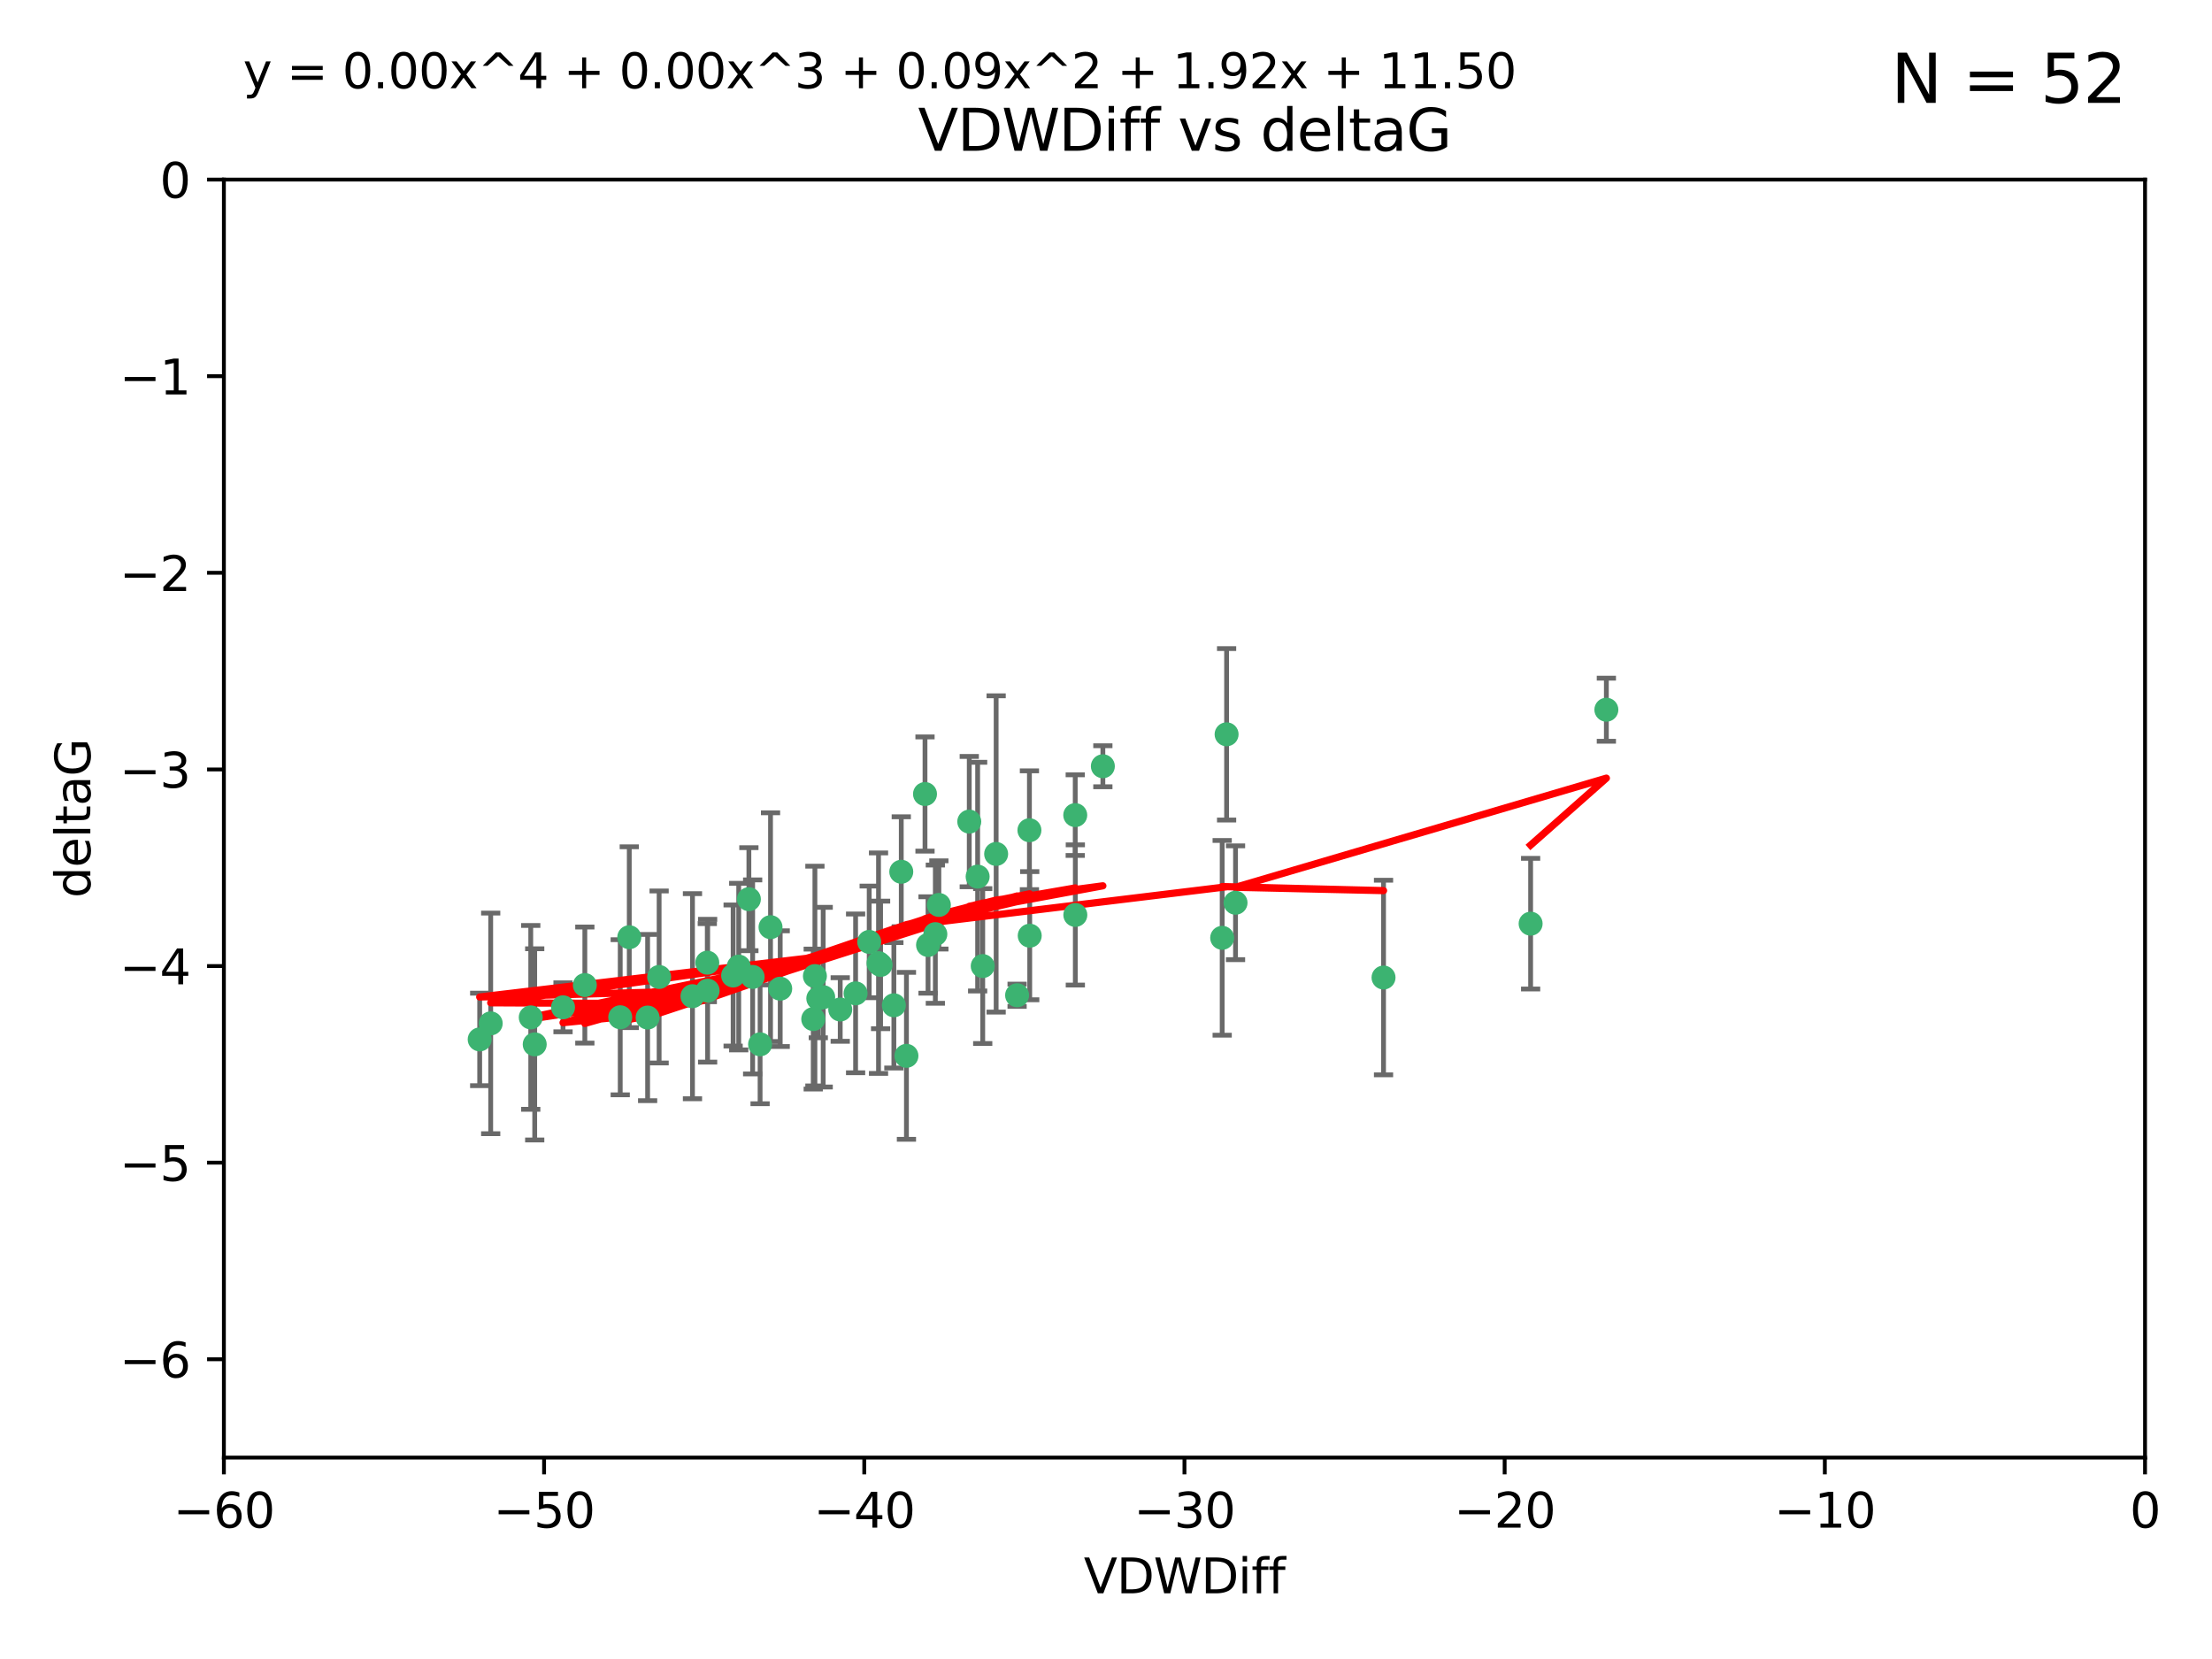 <?xml version="1.0" encoding="utf-8" standalone="no"?>
<!DOCTYPE svg PUBLIC "-//W3C//DTD SVG 1.1//EN"
  "http://www.w3.org/Graphics/SVG/1.1/DTD/svg11.dtd">
<svg xmlns:xlink="http://www.w3.org/1999/xlink" width="460.8pt" height="345.6pt" viewBox="0 0 460.8 345.6" xmlns="http://www.w3.org/2000/svg" version="1.1">
 <defs>
  <style type="text/css">*{stroke-linejoin: round; stroke-linecap: butt}</style>
 </defs>
 <g id="figure_1">
  <g id="patch_1">
   <path d="M 0 345.6 
L 460.8 345.6 
L 460.8 0 
L 0 0 
z
" style="fill: #ffffff"/>
  </g>
  <g id="axes_1">
   <g id="patch_2">
    <path d="M 46.64 303.64 
L 446.85 303.64 
L 446.85 37.411 
L 46.64 37.411 
z
" style="fill: #ffffff"/>
   </g>
   <g id="PathCollection_1">
    <defs>
     <path id="m21c77c09af" d="M 0 1.118 
C 0.297 1.118 0.581 1 0.791 0.791 
C 1 0.581 1.118 0.297 1.118 0 
C 1.118 -0.297 1 -0.581 0.791 -0.791 
C 0.581 -1 0.297 -1.118 0 -1.118 
C -0.297 -1.118 -0.581 -1 -0.791 -0.791 
C -1 -0.581 -1.118 -0.297 -1.118 0 
C -1.118 0.297 -1 0.581 -0.791 0.791 
C -0.581 1 -0.297 1.118 0 1.118 
z
" style="stroke: #3cb371"/>
    </defs>
    <g clip-path="url(#p79df9a20db)">
     <use xlink:href="#m21c77c09af" x="111.391" y="217.561" style="fill: #3cb371; stroke: #3cb371"/>
     <use xlink:href="#m21c77c09af" x="153.89" y="201.359" style="fill: #3cb371; stroke: #3cb371"/>
     <use xlink:href="#m21c77c09af" x="147.41" y="206.379" style="fill: #3cb371; stroke: #3cb371"/>
     <use xlink:href="#m21c77c09af" x="144.255" y="207.525" style="fill: #3cb371; stroke: #3cb371"/>
     <use xlink:href="#m21c77c09af" x="102.222" y="213.191" style="fill: #3cb371; stroke: #3cb371"/>
     <use xlink:href="#m21c77c09af" x="170.466" y="207.996" style="fill: #3cb371; stroke: #3cb371"/>
     <use xlink:href="#m21c77c09af" x="99.927" y="216.529" style="fill: #3cb371; stroke: #3cb371"/>
     <use xlink:href="#m21c77c09af" x="152.724" y="203.217" style="fill: #3cb371; stroke: #3cb371"/>
     <use xlink:href="#m21c77c09af" x="129.205" y="211.913" style="fill: #3cb371; stroke: #3cb371"/>
     <use xlink:href="#m21c77c09af" x="160.515" y="193.146" style="fill: #3cb371; stroke: #3cb371"/>
     <use xlink:href="#m21c77c09af" x="181.071" y="196.215" style="fill: #3cb371; stroke: #3cb371"/>
     <use xlink:href="#m21c77c09af" x="169.761" y="203.334" style="fill: #3cb371; stroke: #3cb371"/>
     <use xlink:href="#m21c77c09af" x="110.566" y="211.942" style="fill: #3cb371; stroke: #3cb371"/>
     <use xlink:href="#m21c77c09af" x="162.533" y="205.958" style="fill: #3cb371; stroke: #3cb371"/>
     <use xlink:href="#m21c77c09af" x="171.486" y="207.728" style="fill: #3cb371; stroke: #3cb371"/>
     <use xlink:href="#m21c77c09af" x="186.209" y="209.42" style="fill: #3cb371; stroke: #3cb371"/>
     <use xlink:href="#m21c77c09af" x="131.089" y="195.241" style="fill: #3cb371; stroke: #3cb371"/>
     <use xlink:href="#m21c77c09af" x="134.911" y="211.974" style="fill: #3cb371; stroke: #3cb371"/>
     <use xlink:href="#m21c77c09af" x="156.79" y="203.512" style="fill: #3cb371; stroke: #3cb371"/>
     <use xlink:href="#m21c77c09af" x="156.007" y="187.315" style="fill: #3cb371; stroke: #3cb371"/>
     <use xlink:href="#m21c77c09af" x="175.035" y="210.297" style="fill: #3cb371; stroke: #3cb371"/>
     <use xlink:href="#m21c77c09af" x="121.832" y="205.206" style="fill: #3cb371; stroke: #3cb371"/>
     <use xlink:href="#m21c77c09af" x="169.413" y="212.292" style="fill: #3cb371; stroke: #3cb371"/>
     <use xlink:href="#m21c77c09af" x="117.288" y="209.842" style="fill: #3cb371; stroke: #3cb371"/>
     <use xlink:href="#m21c77c09af" x="137.308" y="203.521" style="fill: #3cb371; stroke: #3cb371"/>
     <use xlink:href="#m21c77c09af" x="158.341" y="217.55" style="fill: #3cb371; stroke: #3cb371"/>
     <use xlink:href="#m21c77c09af" x="214.511" y="194.921" style="fill: #3cb371; stroke: #3cb371"/>
     <use xlink:href="#m21c77c09af" x="201.915" y="171.156" style="fill: #3cb371; stroke: #3cb371"/>
     <use xlink:href="#m21c77c09af" x="223.993" y="169.802" style="fill: #3cb371; stroke: #3cb371"/>
     <use xlink:href="#m21c77c09af" x="183.012" y="200.645" style="fill: #3cb371; stroke: #3cb371"/>
     <use xlink:href="#m21c77c09af" x="211.88" y="207.328" style="fill: #3cb371; stroke: #3cb371"/>
     <use xlink:href="#m21c77c09af" x="178.237" y="206.937" style="fill: #3cb371; stroke: #3cb371"/>
     <use xlink:href="#m21c77c09af" x="188.828" y="219.949" style="fill: #3cb371; stroke: #3cb371"/>
     <use xlink:href="#m21c77c09af" x="224.011" y="190.598" style="fill: #3cb371; stroke: #3cb371"/>
     <use xlink:href="#m21c77c09af" x="193.329" y="196.859" style="fill: #3cb371; stroke: #3cb371"/>
     <use xlink:href="#m21c77c09af" x="147.343" y="200.542" style="fill: #3cb371; stroke: #3cb371"/>
     <use xlink:href="#m21c77c09af" x="204.72" y="201.251" style="fill: #3cb371; stroke: #3cb371"/>
     <use xlink:href="#m21c77c09af" x="183.443" y="201.011" style="fill: #3cb371; stroke: #3cb371"/>
     <use xlink:href="#m21c77c09af" x="195.583" y="188.515" style="fill: #3cb371; stroke: #3cb371"/>
     <use xlink:href="#m21c77c09af" x="207.515" y="177.893" style="fill: #3cb371; stroke: #3cb371"/>
     <use xlink:href="#m21c77c09af" x="229.746" y="159.625" style="fill: #3cb371; stroke: #3cb371"/>
     <use xlink:href="#m21c77c09af" x="192.695" y="165.409" style="fill: #3cb371; stroke: #3cb371"/>
     <use xlink:href="#m21c77c09af" x="194.849" y="194.602" style="fill: #3cb371; stroke: #3cb371"/>
     <use xlink:href="#m21c77c09af" x="214.448" y="172.953" style="fill: #3cb371; stroke: #3cb371"/>
     <use xlink:href="#m21c77c09af" x="203.66" y="182.617" style="fill: #3cb371; stroke: #3cb371"/>
     <use xlink:href="#m21c77c09af" x="187.751" y="181.604" style="fill: #3cb371; stroke: #3cb371"/>
     <use xlink:href="#m21c77c09af" x="255.522" y="152.969" style="fill: #3cb371; stroke: #3cb371"/>
     <use xlink:href="#m21c77c09af" x="254.602" y="195.366" style="fill: #3cb371; stroke: #3cb371"/>
     <use xlink:href="#m21c77c09af" x="288.215" y="203.638" style="fill: #3cb371; stroke: #3cb371"/>
     <use xlink:href="#m21c77c09af" x="257.384" y="188.06" style="fill: #3cb371; stroke: #3cb371"/>
     <use xlink:href="#m21c77c09af" x="334.635" y="147.846" style="fill: #3cb371; stroke: #3cb371"/>
     <use xlink:href="#m21c77c09af" x="318.857" y="192.417" style="fill: #3cb371; stroke: #3cb371"/>
    </g>
   </g>
   <g id="matplotlib.axis_1">
    <g id="xtick_1">
     <g id="line2d_1">
      <defs>
       <path id="ma7991ddc35" d="M 0 0 
L 0 3.5 
" style="stroke: #000000; stroke-width: 0.8"/>
      </defs>
      <g>
       <use xlink:href="#ma7991ddc35" x="46.64" y="303.64" style="stroke: #000000; stroke-width: 0.8"/>
      </g>
     </g>
     <g id="text_1">
      <!-- −60 -->
      <g transform="translate(36.088 318.238)scale(0.1 -0.1)">
       <defs>
        <path id="DejaVuSans-2212" d="M 678 2272 
L 4684 2272 
L 4684 1741 
L 678 1741 
L 678 2272 
z
" transform="scale(0.016)"/>
        <path id="DejaVuSans-36" d="M 2113 2584 
Q 1688 2584 1439 2293 
Q 1191 2003 1191 1497 
Q 1191 994 1439 701 
Q 1688 409 2113 409 
Q 2538 409 2786 701 
Q 3034 994 3034 1497 
Q 3034 2003 2786 2293 
Q 2538 2584 2113 2584 
z
M 3366 4563 
L 3366 3988 
Q 3128 4100 2886 4159 
Q 2644 4219 2406 4219 
Q 1781 4219 1451 3797 
Q 1122 3375 1075 2522 
Q 1259 2794 1537 2939 
Q 1816 3084 2150 3084 
Q 2853 3084 3261 2657 
Q 3669 2231 3669 1497 
Q 3669 778 3244 343 
Q 2819 -91 2113 -91 
Q 1303 -91 875 529 
Q 447 1150 447 2328 
Q 447 3434 972 4092 
Q 1497 4750 2381 4750 
Q 2619 4750 2861 4703 
Q 3103 4656 3366 4563 
z
" transform="scale(0.016)"/>
        <path id="DejaVuSans-30" d="M 2034 4250 
Q 1547 4250 1301 3770 
Q 1056 3291 1056 2328 
Q 1056 1369 1301 889 
Q 1547 409 2034 409 
Q 2525 409 2770 889 
Q 3016 1369 3016 2328 
Q 3016 3291 2770 3770 
Q 2525 4250 2034 4250 
z
M 2034 4750 
Q 2819 4750 3233 4129 
Q 3647 3509 3647 2328 
Q 3647 1150 3233 529 
Q 2819 -91 2034 -91 
Q 1250 -91 836 529 
Q 422 1150 422 2328 
Q 422 3509 836 4129 
Q 1250 4750 2034 4750 
z
" transform="scale(0.016)"/>
       </defs>
       <use xlink:href="#DejaVuSans-2212"/>
       <use xlink:href="#DejaVuSans-36" x="83.789"/>
       <use xlink:href="#DejaVuSans-30" x="147.412"/>
      </g>
     </g>
    </g>
    <g id="xtick_2">
     <g id="line2d_2">
      <g>
       <use xlink:href="#ma7991ddc35" x="113.342" y="303.64" style="stroke: #000000; stroke-width: 0.8"/>
      </g>
     </g>
     <g id="text_2">
      <!-- −50 -->
      <g transform="translate(102.789 318.238)scale(0.1 -0.1)">
       <defs>
        <path id="DejaVuSans-35" d="M 691 4666 
L 3169 4666 
L 3169 4134 
L 1269 4134 
L 1269 2991 
Q 1406 3038 1543 3061 
Q 1681 3084 1819 3084 
Q 2600 3084 3056 2656 
Q 3513 2228 3513 1497 
Q 3513 744 3044 326 
Q 2575 -91 1722 -91 
Q 1428 -91 1123 -41 
Q 819 9 494 109 
L 494 744 
Q 775 591 1075 516 
Q 1375 441 1709 441 
Q 2250 441 2565 725 
Q 2881 1009 2881 1497 
Q 2881 1984 2565 2268 
Q 2250 2553 1709 2553 
Q 1456 2553 1204 2497 
Q 953 2441 691 2322 
L 691 4666 
z
" transform="scale(0.016)"/>
       </defs>
       <use xlink:href="#DejaVuSans-2212"/>
       <use xlink:href="#DejaVuSans-35" x="83.789"/>
       <use xlink:href="#DejaVuSans-30" x="147.412"/>
      </g>
     </g>
    </g>
    <g id="xtick_3">
     <g id="line2d_3">
      <g>
       <use xlink:href="#ma7991ddc35" x="180.043" y="303.64" style="stroke: #000000; stroke-width: 0.8"/>
      </g>
     </g>
     <g id="text_3">
      <!-- −40 -->
      <g transform="translate(169.491 318.238)scale(0.1 -0.1)">
       <defs>
        <path id="DejaVuSans-34" d="M 2419 4116 
L 825 1625 
L 2419 1625 
L 2419 4116 
z
M 2253 4666 
L 3047 4666 
L 3047 1625 
L 3713 1625 
L 3713 1100 
L 3047 1100 
L 3047 0 
L 2419 0 
L 2419 1100 
L 313 1100 
L 313 1709 
L 2253 4666 
z
" transform="scale(0.016)"/>
       </defs>
       <use xlink:href="#DejaVuSans-2212"/>
       <use xlink:href="#DejaVuSans-34" x="83.789"/>
       <use xlink:href="#DejaVuSans-30" x="147.412"/>
      </g>
     </g>
    </g>
    <g id="xtick_4">
     <g id="line2d_4">
      <g>
       <use xlink:href="#ma7991ddc35" x="246.745" y="303.64" style="stroke: #000000; stroke-width: 0.8"/>
      </g>
     </g>
     <g id="text_4">
      <!-- −30 -->
      <g transform="translate(236.193 318.238)scale(0.1 -0.1)">
       <defs>
        <path id="DejaVuSans-33" d="M 2597 2516 
Q 3050 2419 3304 2112 
Q 3559 1806 3559 1356 
Q 3559 666 3084 287 
Q 2609 -91 1734 -91 
Q 1441 -91 1130 -33 
Q 819 25 488 141 
L 488 750 
Q 750 597 1062 519 
Q 1375 441 1716 441 
Q 2309 441 2620 675 
Q 2931 909 2931 1356 
Q 2931 1769 2642 2001 
Q 2353 2234 1838 2234 
L 1294 2234 
L 1294 2753 
L 1863 2753 
Q 2328 2753 2575 2939 
Q 2822 3125 2822 3475 
Q 2822 3834 2567 4026 
Q 2313 4219 1838 4219 
Q 1578 4219 1281 4162 
Q 984 4106 628 3988 
L 628 4550 
Q 988 4650 1302 4700 
Q 1616 4750 1894 4750 
Q 2613 4750 3031 4423 
Q 3450 4097 3450 3541 
Q 3450 3153 3228 2886 
Q 3006 2619 2597 2516 
z
" transform="scale(0.016)"/>
       </defs>
       <use xlink:href="#DejaVuSans-2212"/>
       <use xlink:href="#DejaVuSans-33" x="83.789"/>
       <use xlink:href="#DejaVuSans-30" x="147.412"/>
      </g>
     </g>
    </g>
    <g id="xtick_5">
     <g id="line2d_5">
      <g>
       <use xlink:href="#ma7991ddc35" x="313.447" y="303.64" style="stroke: #000000; stroke-width: 0.8"/>
      </g>
     </g>
     <g id="text_5">
      <!-- −20 -->
      <g transform="translate(302.894 318.238)scale(0.1 -0.1)">
       <defs>
        <path id="DejaVuSans-32" d="M 1228 531 
L 3431 531 
L 3431 0 
L 469 0 
L 469 531 
Q 828 903 1448 1529 
Q 2069 2156 2228 2338 
Q 2531 2678 2651 2914 
Q 2772 3150 2772 3378 
Q 2772 3750 2511 3984 
Q 2250 4219 1831 4219 
Q 1534 4219 1204 4116 
Q 875 4013 500 3803 
L 500 4441 
Q 881 4594 1212 4672 
Q 1544 4750 1819 4750 
Q 2544 4750 2975 4387 
Q 3406 4025 3406 3419 
Q 3406 3131 3298 2873 
Q 3191 2616 2906 2266 
Q 2828 2175 2409 1742 
Q 1991 1309 1228 531 
z
" transform="scale(0.016)"/>
       </defs>
       <use xlink:href="#DejaVuSans-2212"/>
       <use xlink:href="#DejaVuSans-32" x="83.789"/>
       <use xlink:href="#DejaVuSans-30" x="147.412"/>
      </g>
     </g>
    </g>
    <g id="xtick_6">
     <g id="line2d_6">
      <g>
       <use xlink:href="#ma7991ddc35" x="380.148" y="303.64" style="stroke: #000000; stroke-width: 0.8"/>
      </g>
     </g>
     <g id="text_6">
      <!-- −10 -->
      <g transform="translate(369.596 318.238)scale(0.1 -0.1)">
       <defs>
        <path id="DejaVuSans-31" d="M 794 531 
L 1825 531 
L 1825 4091 
L 703 3866 
L 703 4441 
L 1819 4666 
L 2450 4666 
L 2450 531 
L 3481 531 
L 3481 0 
L 794 0 
L 794 531 
z
" transform="scale(0.016)"/>
       </defs>
       <use xlink:href="#DejaVuSans-2212"/>
       <use xlink:href="#DejaVuSans-31" x="83.789"/>
       <use xlink:href="#DejaVuSans-30" x="147.412"/>
      </g>
     </g>
    </g>
    <g id="xtick_7">
     <g id="line2d_7">
      <g>
       <use xlink:href="#ma7991ddc35" x="446.85" y="303.64" style="stroke: #000000; stroke-width: 0.8"/>
      </g>
     </g>
     <g id="text_7">
      <!-- 0 -->
      <g transform="translate(443.669 318.238)scale(0.1 -0.1)">
       <use xlink:href="#DejaVuSans-30"/>
      </g>
     </g>
    </g>
    <g id="text_8">
     <!-- VDWDiff -->
     <g transform="translate(225.772 331.917)scale(0.1 -0.1)">
      <defs>
       <path id="DejaVuSans-56" d="M 1831 0 
L 50 4666 
L 709 4666 
L 2188 738 
L 3669 4666 
L 4325 4666 
L 2547 0 
L 1831 0 
z
" transform="scale(0.016)"/>
       <path id="DejaVuSans-44" d="M 1259 4147 
L 1259 519 
L 2022 519 
Q 2988 519 3436 956 
Q 3884 1394 3884 2338 
Q 3884 3275 3436 3711 
Q 2988 4147 2022 4147 
L 1259 4147 
z
M 628 4666 
L 1925 4666 
Q 3281 4666 3915 4102 
Q 4550 3538 4550 2338 
Q 4550 1131 3912 565 
Q 3275 0 1925 0 
L 628 0 
L 628 4666 
z
" transform="scale(0.016)"/>
       <path id="DejaVuSans-57" d="M 213 4666 
L 850 4666 
L 1831 722 
L 2809 4666 
L 3519 4666 
L 4500 722 
L 5478 4666 
L 6119 4666 
L 4947 0 
L 4153 0 
L 3169 4050 
L 2175 0 
L 1381 0 
L 213 4666 
z
" transform="scale(0.016)"/>
       <path id="DejaVuSans-69" d="M 603 3500 
L 1178 3500 
L 1178 0 
L 603 0 
L 603 3500 
z
M 603 4863 
L 1178 4863 
L 1178 4134 
L 603 4134 
L 603 4863 
z
" transform="scale(0.016)"/>
       <path id="DejaVuSans-66" d="M 2375 4863 
L 2375 4384 
L 1825 4384 
Q 1516 4384 1395 4259 
Q 1275 4134 1275 3809 
L 1275 3500 
L 2222 3500 
L 2222 3053 
L 1275 3053 
L 1275 0 
L 697 0 
L 697 3053 
L 147 3053 
L 147 3500 
L 697 3500 
L 697 3744 
Q 697 4328 969 4595 
Q 1241 4863 1831 4863 
L 2375 4863 
z
" transform="scale(0.016)"/>
      </defs>
      <use xlink:href="#DejaVuSans-56"/>
      <use xlink:href="#DejaVuSans-44" x="68.408"/>
      <use xlink:href="#DejaVuSans-57" x="145.41"/>
      <use xlink:href="#DejaVuSans-44" x="244.287"/>
      <use xlink:href="#DejaVuSans-69" x="321.289"/>
      <use xlink:href="#DejaVuSans-66" x="349.072"/>
      <use xlink:href="#DejaVuSans-66" x="384.277"/>
     </g>
    </g>
   </g>
   <g id="matplotlib.axis_2">
    <g id="ytick_1">
     <g id="line2d_8">
      <defs>
       <path id="m25c8e03216" d="M 0 0 
L -3.5 0 
" style="stroke: #000000; stroke-width: 0.8"/>
      </defs>
      <g>
       <use xlink:href="#m25c8e03216" x="46.64" y="283.161" style="stroke: #000000; stroke-width: 0.8"/>
      </g>
     </g>
     <g id="text_9">
      <!-- −6 -->
      <g transform="translate(24.898 286.96)scale(0.1 -0.1)">
       <use xlink:href="#DejaVuSans-2212"/>
       <use xlink:href="#DejaVuSans-36" x="83.789"/>
      </g>
     </g>
    </g>
    <g id="ytick_2">
     <g id="line2d_9">
      <g>
       <use xlink:href="#m25c8e03216" x="46.64" y="242.203" style="stroke: #000000; stroke-width: 0.8"/>
      </g>
     </g>
     <g id="text_10">
      <!-- −5 -->
      <g transform="translate(24.898 246.002)scale(0.1 -0.1)">
       <use xlink:href="#DejaVuSans-2212"/>
       <use xlink:href="#DejaVuSans-35" x="83.789"/>
      </g>
     </g>
    </g>
    <g id="ytick_3">
     <g id="line2d_10">
      <g>
       <use xlink:href="#m25c8e03216" x="46.64" y="201.244" style="stroke: #000000; stroke-width: 0.8"/>
      </g>
     </g>
     <g id="text_11">
      <!-- −4 -->
      <g transform="translate(24.898 205.044)scale(0.1 -0.1)">
       <use xlink:href="#DejaVuSans-2212"/>
       <use xlink:href="#DejaVuSans-34" x="83.789"/>
      </g>
     </g>
    </g>
    <g id="ytick_4">
     <g id="line2d_11">
      <g>
       <use xlink:href="#m25c8e03216" x="46.64" y="160.286" style="stroke: #000000; stroke-width: 0.8"/>
      </g>
     </g>
     <g id="text_12">
      <!-- −3 -->
      <g transform="translate(24.898 164.085)scale(0.1 -0.1)">
       <use xlink:href="#DejaVuSans-2212"/>
       <use xlink:href="#DejaVuSans-33" x="83.789"/>
      </g>
     </g>
    </g>
    <g id="ytick_5">
     <g id="line2d_12">
      <g>
       <use xlink:href="#m25c8e03216" x="46.64" y="119.328" style="stroke: #000000; stroke-width: 0.8"/>
      </g>
     </g>
     <g id="text_13">
      <!-- −2 -->
      <g transform="translate(24.898 123.127)scale(0.1 -0.1)">
       <use xlink:href="#DejaVuSans-2212"/>
       <use xlink:href="#DejaVuSans-32" x="83.789"/>
      </g>
     </g>
    </g>
    <g id="ytick_6">
     <g id="line2d_13">
      <g>
       <use xlink:href="#m25c8e03216" x="46.64" y="78.369" style="stroke: #000000; stroke-width: 0.8"/>
      </g>
     </g>
     <g id="text_14">
      <!-- −1 -->
      <g transform="translate(24.898 82.169)scale(0.1 -0.1)">
       <use xlink:href="#DejaVuSans-2212"/>
       <use xlink:href="#DejaVuSans-31" x="83.789"/>
      </g>
     </g>
    </g>
    <g id="ytick_7">
     <g id="line2d_14">
      <g>
       <use xlink:href="#m25c8e03216" x="46.64" y="37.411" style="stroke: #000000; stroke-width: 0.8"/>
      </g>
     </g>
     <g id="text_15">
      <!-- 0 -->
      <g transform="translate(33.278 41.21)scale(0.1 -0.1)">
       <use xlink:href="#DejaVuSans-30"/>
      </g>
     </g>
    </g>
    <g id="text_16">
     <!-- deltaG -->
     <g transform="translate(18.818 187.064)rotate(-90)scale(0.1 -0.1)">
      <defs>
       <path id="DejaVuSans-64" d="M 2906 2969 
L 2906 4863 
L 3481 4863 
L 3481 0 
L 2906 0 
L 2906 525 
Q 2725 213 2448 61 
Q 2172 -91 1784 -91 
Q 1150 -91 751 415 
Q 353 922 353 1747 
Q 353 2572 751 3078 
Q 1150 3584 1784 3584 
Q 2172 3584 2448 3432 
Q 2725 3281 2906 2969 
z
M 947 1747 
Q 947 1113 1208 752 
Q 1469 391 1925 391 
Q 2381 391 2643 752 
Q 2906 1113 2906 1747 
Q 2906 2381 2643 2742 
Q 2381 3103 1925 3103 
Q 1469 3103 1208 2742 
Q 947 2381 947 1747 
z
" transform="scale(0.016)"/>
       <path id="DejaVuSans-65" d="M 3597 1894 
L 3597 1613 
L 953 1613 
Q 991 1019 1311 708 
Q 1631 397 2203 397 
Q 2534 397 2845 478 
Q 3156 559 3463 722 
L 3463 178 
Q 3153 47 2828 -22 
Q 2503 -91 2169 -91 
Q 1331 -91 842 396 
Q 353 884 353 1716 
Q 353 2575 817 3079 
Q 1281 3584 2069 3584 
Q 2775 3584 3186 3129 
Q 3597 2675 3597 1894 
z
M 3022 2063 
Q 3016 2534 2758 2815 
Q 2500 3097 2075 3097 
Q 1594 3097 1305 2825 
Q 1016 2553 972 2059 
L 3022 2063 
z
" transform="scale(0.016)"/>
       <path id="DejaVuSans-6c" d="M 603 4863 
L 1178 4863 
L 1178 0 
L 603 0 
L 603 4863 
z
" transform="scale(0.016)"/>
       <path id="DejaVuSans-74" d="M 1172 4494 
L 1172 3500 
L 2356 3500 
L 2356 3053 
L 1172 3053 
L 1172 1153 
Q 1172 725 1289 603 
Q 1406 481 1766 481 
L 2356 481 
L 2356 0 
L 1766 0 
Q 1100 0 847 248 
Q 594 497 594 1153 
L 594 3053 
L 172 3053 
L 172 3500 
L 594 3500 
L 594 4494 
L 1172 4494 
z
" transform="scale(0.016)"/>
       <path id="DejaVuSans-61" d="M 2194 1759 
Q 1497 1759 1228 1600 
Q 959 1441 959 1056 
Q 959 750 1161 570 
Q 1363 391 1709 391 
Q 2188 391 2477 730 
Q 2766 1069 2766 1631 
L 2766 1759 
L 2194 1759 
z
M 3341 1997 
L 3341 0 
L 2766 0 
L 2766 531 
Q 2569 213 2275 61 
Q 1981 -91 1556 -91 
Q 1019 -91 701 211 
Q 384 513 384 1019 
Q 384 1609 779 1909 
Q 1175 2209 1959 2209 
L 2766 2209 
L 2766 2266 
Q 2766 2663 2505 2880 
Q 2244 3097 1772 3097 
Q 1472 3097 1187 3025 
Q 903 2953 641 2809 
L 641 3341 
Q 956 3463 1253 3523 
Q 1550 3584 1831 3584 
Q 2591 3584 2966 3190 
Q 3341 2797 3341 1997 
z
" transform="scale(0.016)"/>
       <path id="DejaVuSans-47" d="M 3809 666 
L 3809 1919 
L 2778 1919 
L 2778 2438 
L 4434 2438 
L 4434 434 
Q 4069 175 3628 42 
Q 3188 -91 2688 -91 
Q 1594 -91 976 548 
Q 359 1188 359 2328 
Q 359 3472 976 4111 
Q 1594 4750 2688 4750 
Q 3144 4750 3555 4637 
Q 3966 4525 4313 4306 
L 4313 3634 
Q 3963 3931 3569 4081 
Q 3175 4231 2741 4231 
Q 1884 4231 1454 3753 
Q 1025 3275 1025 2328 
Q 1025 1384 1454 906 
Q 1884 428 2741 428 
Q 3075 428 3337 486 
Q 3600 544 3809 666 
z
" transform="scale(0.016)"/>
      </defs>
      <use xlink:href="#DejaVuSans-64"/>
      <use xlink:href="#DejaVuSans-65" x="63.477"/>
      <use xlink:href="#DejaVuSans-6c" x="125"/>
      <use xlink:href="#DejaVuSans-74" x="152.783"/>
      <use xlink:href="#DejaVuSans-61" x="191.992"/>
      <use xlink:href="#DejaVuSans-47" x="253.271"/>
     </g>
    </g>
   </g>
   <g id="LineCollection_1">
    <path d="M 111.391 237.476 
L 111.391 197.647 
" clip-path="url(#p79df9a20db)" style="fill: none; stroke: #696969"/>
    <path d="M 153.89 218.714 
L 153.89 184.003 
" clip-path="url(#p79df9a20db)" style="fill: none; stroke: #696969"/>
    <path d="M 147.41 221.256 
L 147.41 191.503 
" clip-path="url(#p79df9a20db)" style="fill: none; stroke: #696969"/>
    <path d="M 144.255 228.888 
L 144.255 186.162 
" clip-path="url(#p79df9a20db)" style="fill: none; stroke: #696969"/>
    <path d="M 102.222 236.173 
L 102.222 190.209 
" clip-path="url(#p79df9a20db)" style="fill: none; stroke: #696969"/>
    <path d="M 170.466 216.191 
L 170.466 199.802 
" clip-path="url(#p79df9a20db)" style="fill: none; stroke: #696969"/>
    <path d="M 99.927 226.163 
L 99.927 206.895 
" clip-path="url(#p79df9a20db)" style="fill: none; stroke: #696969"/>
    <path d="M 152.724 217.913 
L 152.724 188.522 
" clip-path="url(#p79df9a20db)" style="fill: none; stroke: #696969"/>
    <path d="M 129.205 228.072 
L 129.205 195.754 
" clip-path="url(#p79df9a20db)" style="fill: none; stroke: #696969"/>
    <path d="M 160.515 216.97 
L 160.515 169.323 
" clip-path="url(#p79df9a20db)" style="fill: none; stroke: #696969"/>
    <path d="M 181.071 207.848 
L 181.071 184.582 
" clip-path="url(#p79df9a20db)" style="fill: none; stroke: #696969"/>
    <path d="M 169.761 226.224 
L 169.761 180.444 
" clip-path="url(#p79df9a20db)" style="fill: none; stroke: #696969"/>
    <path d="M 110.566 231.089 
L 110.566 192.796 
" clip-path="url(#p79df9a20db)" style="fill: none; stroke: #696969"/>
    <path d="M 162.533 218.01 
L 162.533 193.905 
" clip-path="url(#p79df9a20db)" style="fill: none; stroke: #696969"/>
    <path d="M 171.486 226.443 
L 171.486 189.014 
" clip-path="url(#p79df9a20db)" style="fill: none; stroke: #696969"/>
    <path d="M 186.209 222.488 
L 186.209 196.353 
" clip-path="url(#p79df9a20db)" style="fill: none; stroke: #696969"/>
    <path d="M 131.089 214.079 
L 131.089 176.403 
" clip-path="url(#p79df9a20db)" style="fill: none; stroke: #696969"/>
    <path d="M 134.911 229.291 
L 134.911 194.658 
" clip-path="url(#p79df9a20db)" style="fill: none; stroke: #696969"/>
    <path d="M 156.79 223.723 
L 156.79 183.3 
" clip-path="url(#p79df9a20db)" style="fill: none; stroke: #696969"/>
    <path d="M 156.007 198.045 
L 156.007 176.585 
" clip-path="url(#p79df9a20db)" style="fill: none; stroke: #696969"/>
    <path d="M 175.035 216.92 
L 175.035 203.674 
" clip-path="url(#p79df9a20db)" style="fill: none; stroke: #696969"/>
    <path d="M 121.832 217.294 
L 121.832 193.117 
" clip-path="url(#p79df9a20db)" style="fill: none; stroke: #696969"/>
    <path d="M 169.413 226.871 
L 169.413 197.713 
" clip-path="url(#p79df9a20db)" style="fill: none; stroke: #696969"/>
    <path d="M 117.288 214.942 
L 117.288 204.742 
" clip-path="url(#p79df9a20db)" style="fill: none; stroke: #696969"/>
    <path d="M 137.308 221.437 
L 137.308 185.605 
" clip-path="url(#p79df9a20db)" style="fill: none; stroke: #696969"/>
    <path d="M 158.341 229.923 
L 158.341 205.176 
" clip-path="url(#p79df9a20db)" style="fill: none; stroke: #696969"/>
    <path d="M 214.511 208.271 
L 214.511 181.571 
" clip-path="url(#p79df9a20db)" style="fill: none; stroke: #696969"/>
    <path d="M 201.915 184.732 
L 201.915 157.58 
" clip-path="url(#p79df9a20db)" style="fill: none; stroke: #696969"/>
    <path d="M 223.993 178.203 
L 223.993 161.401 
" clip-path="url(#p79df9a20db)" style="fill: none; stroke: #696969"/>
    <path d="M 183.012 223.615 
L 183.012 177.675 
" clip-path="url(#p79df9a20db)" style="fill: none; stroke: #696969"/>
    <path d="M 211.88 209.648 
L 211.88 205.009 
" clip-path="url(#p79df9a20db)" style="fill: none; stroke: #696969"/>
    <path d="M 178.237 223.472 
L 178.237 190.402 
" clip-path="url(#p79df9a20db)" style="fill: none; stroke: #696969"/>
    <path d="M 188.828 237.34 
L 188.828 202.559 
" clip-path="url(#p79df9a20db)" style="fill: none; stroke: #696969"/>
    <path d="M 224.011 205.205 
L 224.011 175.991 
" clip-path="url(#p79df9a20db)" style="fill: none; stroke: #696969"/>
    <path d="M 193.329 206.903 
L 193.329 186.814 
" clip-path="url(#p79df9a20db)" style="fill: none; stroke: #696969"/>
    <path d="M 147.343 208.678 
L 147.343 192.406 
" clip-path="url(#p79df9a20db)" style="fill: none; stroke: #696969"/>
    <path d="M 204.72 217.382 
L 204.72 185.119 
" clip-path="url(#p79df9a20db)" style="fill: none; stroke: #696969"/>
    <path d="M 183.443 214.297 
L 183.443 187.724 
" clip-path="url(#p79df9a20db)" style="fill: none; stroke: #696969"/>
    <path d="M 195.583 197.701 
L 195.583 179.329 
" clip-path="url(#p79df9a20db)" style="fill: none; stroke: #696969"/>
    <path d="M 207.515 210.837 
L 207.515 144.95 
" clip-path="url(#p79df9a20db)" style="fill: none; stroke: #696969"/>
    <path d="M 229.746 163.897 
L 229.746 155.353 
" clip-path="url(#p79df9a20db)" style="fill: none; stroke: #696969"/>
    <path d="M 192.695 177.304 
L 192.695 153.514 
" clip-path="url(#p79df9a20db)" style="fill: none; stroke: #696969"/>
    <path d="M 194.849 208.999 
L 194.849 180.205 
" clip-path="url(#p79df9a20db)" style="fill: none; stroke: #696969"/>
    <path d="M 214.448 185.328 
L 214.448 160.578 
" clip-path="url(#p79df9a20db)" style="fill: none; stroke: #696969"/>
    <path d="M 203.66 206.439 
L 203.66 158.796 
" clip-path="url(#p79df9a20db)" style="fill: none; stroke: #696969"/>
    <path d="M 187.751 193.057 
L 187.751 170.151 
" clip-path="url(#p79df9a20db)" style="fill: none; stroke: #696969"/>
    <path d="M 255.522 170.828 
L 255.522 135.11 
" clip-path="url(#p79df9a20db)" style="fill: none; stroke: #696969"/>
    <path d="M 254.602 215.649 
L 254.602 175.082 
" clip-path="url(#p79df9a20db)" style="fill: none; stroke: #696969"/>
    <path d="M 288.215 223.907 
L 288.215 183.368 
" clip-path="url(#p79df9a20db)" style="fill: none; stroke: #696969"/>
    <path d="M 257.384 199.914 
L 257.384 176.206 
" clip-path="url(#p79df9a20db)" style="fill: none; stroke: #696969"/>
    <path d="M 334.635 154.416 
L 334.635 141.276 
" clip-path="url(#p79df9a20db)" style="fill: none; stroke: #696969"/>
    <path d="M 318.857 206.028 
L 318.857 178.805 
" clip-path="url(#p79df9a20db)" style="fill: none; stroke: #696969"/>
   </g>
   <g id="line2d_15">
    <defs>
     <path id="m9597675722" d="M 2 0 
L -2 -0 
" style="stroke: #696969"/>
    </defs>
    <g clip-path="url(#p79df9a20db)">
     <use xlink:href="#m9597675722" x="111.391" y="237.476" style="fill: #696969; stroke: #696969"/>
     <use xlink:href="#m9597675722" x="153.89" y="218.714" style="fill: #696969; stroke: #696969"/>
     <use xlink:href="#m9597675722" x="147.41" y="221.256" style="fill: #696969; stroke: #696969"/>
     <use xlink:href="#m9597675722" x="144.255" y="228.888" style="fill: #696969; stroke: #696969"/>
     <use xlink:href="#m9597675722" x="102.222" y="236.173" style="fill: #696969; stroke: #696969"/>
     <use xlink:href="#m9597675722" x="170.466" y="216.191" style="fill: #696969; stroke: #696969"/>
     <use xlink:href="#m9597675722" x="99.927" y="226.163" style="fill: #696969; stroke: #696969"/>
     <use xlink:href="#m9597675722" x="152.724" y="217.913" style="fill: #696969; stroke: #696969"/>
     <use xlink:href="#m9597675722" x="129.205" y="228.072" style="fill: #696969; stroke: #696969"/>
     <use xlink:href="#m9597675722" x="160.515" y="216.97" style="fill: #696969; stroke: #696969"/>
     <use xlink:href="#m9597675722" x="181.071" y="207.848" style="fill: #696969; stroke: #696969"/>
     <use xlink:href="#m9597675722" x="169.761" y="226.224" style="fill: #696969; stroke: #696969"/>
     <use xlink:href="#m9597675722" x="110.566" y="231.089" style="fill: #696969; stroke: #696969"/>
     <use xlink:href="#m9597675722" x="162.533" y="218.01" style="fill: #696969; stroke: #696969"/>
     <use xlink:href="#m9597675722" x="171.486" y="226.443" style="fill: #696969; stroke: #696969"/>
     <use xlink:href="#m9597675722" x="186.209" y="222.488" style="fill: #696969; stroke: #696969"/>
     <use xlink:href="#m9597675722" x="131.089" y="214.079" style="fill: #696969; stroke: #696969"/>
     <use xlink:href="#m9597675722" x="134.911" y="229.291" style="fill: #696969; stroke: #696969"/>
     <use xlink:href="#m9597675722" x="156.79" y="223.723" style="fill: #696969; stroke: #696969"/>
     <use xlink:href="#m9597675722" x="156.007" y="198.045" style="fill: #696969; stroke: #696969"/>
     <use xlink:href="#m9597675722" x="175.035" y="216.92" style="fill: #696969; stroke: #696969"/>
     <use xlink:href="#m9597675722" x="121.832" y="217.294" style="fill: #696969; stroke: #696969"/>
     <use xlink:href="#m9597675722" x="169.413" y="226.871" style="fill: #696969; stroke: #696969"/>
     <use xlink:href="#m9597675722" x="117.288" y="214.942" style="fill: #696969; stroke: #696969"/>
     <use xlink:href="#m9597675722" x="137.308" y="221.437" style="fill: #696969; stroke: #696969"/>
     <use xlink:href="#m9597675722" x="158.341" y="229.923" style="fill: #696969; stroke: #696969"/>
     <use xlink:href="#m9597675722" x="214.511" y="208.271" style="fill: #696969; stroke: #696969"/>
     <use xlink:href="#m9597675722" x="201.915" y="184.732" style="fill: #696969; stroke: #696969"/>
     <use xlink:href="#m9597675722" x="223.993" y="178.203" style="fill: #696969; stroke: #696969"/>
     <use xlink:href="#m9597675722" x="183.012" y="223.615" style="fill: #696969; stroke: #696969"/>
     <use xlink:href="#m9597675722" x="211.88" y="209.648" style="fill: #696969; stroke: #696969"/>
     <use xlink:href="#m9597675722" x="178.237" y="223.472" style="fill: #696969; stroke: #696969"/>
     <use xlink:href="#m9597675722" x="188.828" y="237.34" style="fill: #696969; stroke: #696969"/>
     <use xlink:href="#m9597675722" x="224.011" y="205.205" style="fill: #696969; stroke: #696969"/>
     <use xlink:href="#m9597675722" x="193.329" y="206.903" style="fill: #696969; stroke: #696969"/>
     <use xlink:href="#m9597675722" x="147.343" y="208.678" style="fill: #696969; stroke: #696969"/>
     <use xlink:href="#m9597675722" x="204.72" y="217.382" style="fill: #696969; stroke: #696969"/>
     <use xlink:href="#m9597675722" x="183.443" y="214.297" style="fill: #696969; stroke: #696969"/>
     <use xlink:href="#m9597675722" x="195.583" y="197.701" style="fill: #696969; stroke: #696969"/>
     <use xlink:href="#m9597675722" x="207.515" y="210.837" style="fill: #696969; stroke: #696969"/>
     <use xlink:href="#m9597675722" x="229.746" y="163.897" style="fill: #696969; stroke: #696969"/>
     <use xlink:href="#m9597675722" x="192.695" y="177.304" style="fill: #696969; stroke: #696969"/>
     <use xlink:href="#m9597675722" x="194.849" y="208.999" style="fill: #696969; stroke: #696969"/>
     <use xlink:href="#m9597675722" x="214.448" y="185.328" style="fill: #696969; stroke: #696969"/>
     <use xlink:href="#m9597675722" x="203.66" y="206.439" style="fill: #696969; stroke: #696969"/>
     <use xlink:href="#m9597675722" x="187.751" y="193.057" style="fill: #696969; stroke: #696969"/>
     <use xlink:href="#m9597675722" x="255.522" y="170.828" style="fill: #696969; stroke: #696969"/>
     <use xlink:href="#m9597675722" x="254.602" y="215.649" style="fill: #696969; stroke: #696969"/>
     <use xlink:href="#m9597675722" x="288.215" y="223.907" style="fill: #696969; stroke: #696969"/>
     <use xlink:href="#m9597675722" x="257.384" y="199.914" style="fill: #696969; stroke: #696969"/>
     <use xlink:href="#m9597675722" x="334.635" y="154.416" style="fill: #696969; stroke: #696969"/>
     <use xlink:href="#m9597675722" x="318.857" y="206.028" style="fill: #696969; stroke: #696969"/>
    </g>
   </g>
   <g id="line2d_16">
    <g clip-path="url(#p79df9a20db)">
     <use xlink:href="#m9597675722" x="111.391" y="197.647" style="fill: #696969; stroke: #696969"/>
     <use xlink:href="#m9597675722" x="153.89" y="184.003" style="fill: #696969; stroke: #696969"/>
     <use xlink:href="#m9597675722" x="147.41" y="191.503" style="fill: #696969; stroke: #696969"/>
     <use xlink:href="#m9597675722" x="144.255" y="186.162" style="fill: #696969; stroke: #696969"/>
     <use xlink:href="#m9597675722" x="102.222" y="190.209" style="fill: #696969; stroke: #696969"/>
     <use xlink:href="#m9597675722" x="170.466" y="199.802" style="fill: #696969; stroke: #696969"/>
     <use xlink:href="#m9597675722" x="99.927" y="206.895" style="fill: #696969; stroke: #696969"/>
     <use xlink:href="#m9597675722" x="152.724" y="188.522" style="fill: #696969; stroke: #696969"/>
     <use xlink:href="#m9597675722" x="129.205" y="195.754" style="fill: #696969; stroke: #696969"/>
     <use xlink:href="#m9597675722" x="160.515" y="169.323" style="fill: #696969; stroke: #696969"/>
     <use xlink:href="#m9597675722" x="181.071" y="184.582" style="fill: #696969; stroke: #696969"/>
     <use xlink:href="#m9597675722" x="169.761" y="180.444" style="fill: #696969; stroke: #696969"/>
     <use xlink:href="#m9597675722" x="110.566" y="192.796" style="fill: #696969; stroke: #696969"/>
     <use xlink:href="#m9597675722" x="162.533" y="193.905" style="fill: #696969; stroke: #696969"/>
     <use xlink:href="#m9597675722" x="171.486" y="189.014" style="fill: #696969; stroke: #696969"/>
     <use xlink:href="#m9597675722" x="186.209" y="196.353" style="fill: #696969; stroke: #696969"/>
     <use xlink:href="#m9597675722" x="131.089" y="176.403" style="fill: #696969; stroke: #696969"/>
     <use xlink:href="#m9597675722" x="134.911" y="194.658" style="fill: #696969; stroke: #696969"/>
     <use xlink:href="#m9597675722" x="156.79" y="183.3" style="fill: #696969; stroke: #696969"/>
     <use xlink:href="#m9597675722" x="156.007" y="176.585" style="fill: #696969; stroke: #696969"/>
     <use xlink:href="#m9597675722" x="175.035" y="203.674" style="fill: #696969; stroke: #696969"/>
     <use xlink:href="#m9597675722" x="121.832" y="193.117" style="fill: #696969; stroke: #696969"/>
     <use xlink:href="#m9597675722" x="169.413" y="197.713" style="fill: #696969; stroke: #696969"/>
     <use xlink:href="#m9597675722" x="117.288" y="204.742" style="fill: #696969; stroke: #696969"/>
     <use xlink:href="#m9597675722" x="137.308" y="185.605" style="fill: #696969; stroke: #696969"/>
     <use xlink:href="#m9597675722" x="158.341" y="205.176" style="fill: #696969; stroke: #696969"/>
     <use xlink:href="#m9597675722" x="214.511" y="181.571" style="fill: #696969; stroke: #696969"/>
     <use xlink:href="#m9597675722" x="201.915" y="157.58" style="fill: #696969; stroke: #696969"/>
     <use xlink:href="#m9597675722" x="223.993" y="161.401" style="fill: #696969; stroke: #696969"/>
     <use xlink:href="#m9597675722" x="183.012" y="177.675" style="fill: #696969; stroke: #696969"/>
     <use xlink:href="#m9597675722" x="211.88" y="205.009" style="fill: #696969; stroke: #696969"/>
     <use xlink:href="#m9597675722" x="178.237" y="190.402" style="fill: #696969; stroke: #696969"/>
     <use xlink:href="#m9597675722" x="188.828" y="202.559" style="fill: #696969; stroke: #696969"/>
     <use xlink:href="#m9597675722" x="224.011" y="175.991" style="fill: #696969; stroke: #696969"/>
     <use xlink:href="#m9597675722" x="193.329" y="186.814" style="fill: #696969; stroke: #696969"/>
     <use xlink:href="#m9597675722" x="147.343" y="192.406" style="fill: #696969; stroke: #696969"/>
     <use xlink:href="#m9597675722" x="204.72" y="185.119" style="fill: #696969; stroke: #696969"/>
     <use xlink:href="#m9597675722" x="183.443" y="187.724" style="fill: #696969; stroke: #696969"/>
     <use xlink:href="#m9597675722" x="195.583" y="179.329" style="fill: #696969; stroke: #696969"/>
     <use xlink:href="#m9597675722" x="207.515" y="144.95" style="fill: #696969; stroke: #696969"/>
     <use xlink:href="#m9597675722" x="229.746" y="155.353" style="fill: #696969; stroke: #696969"/>
     <use xlink:href="#m9597675722" x="192.695" y="153.514" style="fill: #696969; stroke: #696969"/>
     <use xlink:href="#m9597675722" x="194.849" y="180.205" style="fill: #696969; stroke: #696969"/>
     <use xlink:href="#m9597675722" x="214.448" y="160.578" style="fill: #696969; stroke: #696969"/>
     <use xlink:href="#m9597675722" x="203.66" y="158.796" style="fill: #696969; stroke: #696969"/>
     <use xlink:href="#m9597675722" x="187.751" y="170.151" style="fill: #696969; stroke: #696969"/>
     <use xlink:href="#m9597675722" x="255.522" y="135.11" style="fill: #696969; stroke: #696969"/>
     <use xlink:href="#m9597675722" x="254.602" y="175.082" style="fill: #696969; stroke: #696969"/>
     <use xlink:href="#m9597675722" x="288.215" y="183.368" style="fill: #696969; stroke: #696969"/>
     <use xlink:href="#m9597675722" x="257.384" y="176.206" style="fill: #696969; stroke: #696969"/>
     <use xlink:href="#m9597675722" x="334.635" y="141.276" style="fill: #696969; stroke: #696969"/>
     <use xlink:href="#m9597675722" x="318.857" y="178.805" style="fill: #696969; stroke: #696969"/>
    </g>
   </g>
   <g id="line2d_17">
    <path d="M 111.391 212.138 
L 153.89 205.794 
L 147.41 208.09 
L 144.255 209.113 
L 102.222 208.9 
L 170.466 199.351 
L 99.927 207.689 
L 152.724 206.222 
L 129.205 212.64 
L 160.515 203.266 
L 181.071 195.316 
L 169.761 199.628 
L 110.566 211.943 
L 162.533 202.476 
L 171.486 198.952 
L 186.209 193.498 
L 131.089 212.353 
L 134.911 211.618 
L 156.79 204.703 
L 156.007 205 
L 175.035 197.578 
L 121.832 213.205 
L 169.413 199.765 
L 117.288 213.041 
L 137.308 211.063 
L 158.341 204.109 
L 214.511 186.193 
L 201.915 188.799 
L 223.993 184.971 
L 183.012 194.616 
L 211.88 186.645 
L 178.237 196.364 
L 188.828 192.617 
L 224.011 184.969 
L 193.329 191.189 
L 147.343 208.112 
L 204.72 188.123 
L 183.443 194.463 
L 195.583 190.517 
L 207.515 187.503 
L 229.746 184.53 
L 192.695 191.383 
L 194.849 190.732 
L 214.448 186.203 
L 203.66 188.373 
L 187.751 192.975 
L 255.522 184.735 
L 254.602 184.686 
L 288.215 185.532 
L 257.384 184.838 
L 334.635 162.104 
L 318.857 176.051 
" clip-path="url(#p79df9a20db)" style="fill: none; stroke: #ff0000; stroke-width: 1.5; stroke-linecap: square"/>
   </g>
   <g id="line2d_18">
    <defs>
     <path id="m8354910490" d="M 0 2 
C 0.53 2 1.039 1.789 1.414 1.414 
C 1.789 1.039 2 0.53 2 0 
C 2 -0.53 1.789 -1.039 1.414 -1.414 
C 1.039 -1.789 0.53 -2 0 -2 
C -0.53 -2 -1.039 -1.789 -1.414 -1.414 
C -1.789 -1.039 -2 -0.53 -2 0 
C -2 0.53 -1.789 1.039 -1.414 1.414 
C -1.039 1.789 -0.53 2 0 2 
z
" style="stroke: #3cb371"/>
    </defs>
    <g clip-path="url(#p79df9a20db)">
     <use xlink:href="#m8354910490" x="111.391" y="217.561" style="fill: #3cb371; stroke: #3cb371"/>
     <use xlink:href="#m8354910490" x="153.89" y="201.359" style="fill: #3cb371; stroke: #3cb371"/>
     <use xlink:href="#m8354910490" x="147.41" y="206.379" style="fill: #3cb371; stroke: #3cb371"/>
     <use xlink:href="#m8354910490" x="144.255" y="207.525" style="fill: #3cb371; stroke: #3cb371"/>
     <use xlink:href="#m8354910490" x="102.222" y="213.191" style="fill: #3cb371; stroke: #3cb371"/>
     <use xlink:href="#m8354910490" x="170.466" y="207.996" style="fill: #3cb371; stroke: #3cb371"/>
     <use xlink:href="#m8354910490" x="99.927" y="216.529" style="fill: #3cb371; stroke: #3cb371"/>
     <use xlink:href="#m8354910490" x="152.724" y="203.217" style="fill: #3cb371; stroke: #3cb371"/>
     <use xlink:href="#m8354910490" x="129.205" y="211.913" style="fill: #3cb371; stroke: #3cb371"/>
     <use xlink:href="#m8354910490" x="160.515" y="193.146" style="fill: #3cb371; stroke: #3cb371"/>
     <use xlink:href="#m8354910490" x="181.071" y="196.215" style="fill: #3cb371; stroke: #3cb371"/>
     <use xlink:href="#m8354910490" x="169.761" y="203.334" style="fill: #3cb371; stroke: #3cb371"/>
     <use xlink:href="#m8354910490" x="110.566" y="211.942" style="fill: #3cb371; stroke: #3cb371"/>
     <use xlink:href="#m8354910490" x="162.533" y="205.958" style="fill: #3cb371; stroke: #3cb371"/>
     <use xlink:href="#m8354910490" x="171.486" y="207.728" style="fill: #3cb371; stroke: #3cb371"/>
     <use xlink:href="#m8354910490" x="186.209" y="209.42" style="fill: #3cb371; stroke: #3cb371"/>
     <use xlink:href="#m8354910490" x="131.089" y="195.241" style="fill: #3cb371; stroke: #3cb371"/>
     <use xlink:href="#m8354910490" x="134.911" y="211.974" style="fill: #3cb371; stroke: #3cb371"/>
     <use xlink:href="#m8354910490" x="156.79" y="203.512" style="fill: #3cb371; stroke: #3cb371"/>
     <use xlink:href="#m8354910490" x="156.007" y="187.315" style="fill: #3cb371; stroke: #3cb371"/>
     <use xlink:href="#m8354910490" x="175.035" y="210.297" style="fill: #3cb371; stroke: #3cb371"/>
     <use xlink:href="#m8354910490" x="121.832" y="205.206" style="fill: #3cb371; stroke: #3cb371"/>
     <use xlink:href="#m8354910490" x="169.413" y="212.292" style="fill: #3cb371; stroke: #3cb371"/>
     <use xlink:href="#m8354910490" x="117.288" y="209.842" style="fill: #3cb371; stroke: #3cb371"/>
     <use xlink:href="#m8354910490" x="137.308" y="203.521" style="fill: #3cb371; stroke: #3cb371"/>
     <use xlink:href="#m8354910490" x="158.341" y="217.55" style="fill: #3cb371; stroke: #3cb371"/>
     <use xlink:href="#m8354910490" x="214.511" y="194.921" style="fill: #3cb371; stroke: #3cb371"/>
     <use xlink:href="#m8354910490" x="201.915" y="171.156" style="fill: #3cb371; stroke: #3cb371"/>
     <use xlink:href="#m8354910490" x="223.993" y="169.802" style="fill: #3cb371; stroke: #3cb371"/>
     <use xlink:href="#m8354910490" x="183.012" y="200.645" style="fill: #3cb371; stroke: #3cb371"/>
     <use xlink:href="#m8354910490" x="211.88" y="207.328" style="fill: #3cb371; stroke: #3cb371"/>
     <use xlink:href="#m8354910490" x="178.237" y="206.937" style="fill: #3cb371; stroke: #3cb371"/>
     <use xlink:href="#m8354910490" x="188.828" y="219.949" style="fill: #3cb371; stroke: #3cb371"/>
     <use xlink:href="#m8354910490" x="224.011" y="190.598" style="fill: #3cb371; stroke: #3cb371"/>
     <use xlink:href="#m8354910490" x="193.329" y="196.859" style="fill: #3cb371; stroke: #3cb371"/>
     <use xlink:href="#m8354910490" x="147.343" y="200.542" style="fill: #3cb371; stroke: #3cb371"/>
     <use xlink:href="#m8354910490" x="204.72" y="201.251" style="fill: #3cb371; stroke: #3cb371"/>
     <use xlink:href="#m8354910490" x="183.443" y="201.011" style="fill: #3cb371; stroke: #3cb371"/>
     <use xlink:href="#m8354910490" x="195.583" y="188.515" style="fill: #3cb371; stroke: #3cb371"/>
     <use xlink:href="#m8354910490" x="207.515" y="177.893" style="fill: #3cb371; stroke: #3cb371"/>
     <use xlink:href="#m8354910490" x="229.746" y="159.625" style="fill: #3cb371; stroke: #3cb371"/>
     <use xlink:href="#m8354910490" x="192.695" y="165.409" style="fill: #3cb371; stroke: #3cb371"/>
     <use xlink:href="#m8354910490" x="194.849" y="194.602" style="fill: #3cb371; stroke: #3cb371"/>
     <use xlink:href="#m8354910490" x="214.448" y="172.953" style="fill: #3cb371; stroke: #3cb371"/>
     <use xlink:href="#m8354910490" x="203.66" y="182.617" style="fill: #3cb371; stroke: #3cb371"/>
     <use xlink:href="#m8354910490" x="187.751" y="181.604" style="fill: #3cb371; stroke: #3cb371"/>
     <use xlink:href="#m8354910490" x="255.522" y="152.969" style="fill: #3cb371; stroke: #3cb371"/>
     <use xlink:href="#m8354910490" x="254.602" y="195.366" style="fill: #3cb371; stroke: #3cb371"/>
     <use xlink:href="#m8354910490" x="288.215" y="203.638" style="fill: #3cb371; stroke: #3cb371"/>
     <use xlink:href="#m8354910490" x="257.384" y="188.06" style="fill: #3cb371; stroke: #3cb371"/>
     <use xlink:href="#m8354910490" x="334.635" y="147.846" style="fill: #3cb371; stroke: #3cb371"/>
     <use xlink:href="#m8354910490" x="318.857" y="192.417" style="fill: #3cb371; stroke: #3cb371"/>
    </g>
   </g>
   <g id="patch_3">
    <path d="M 46.64 303.64 
L 46.64 37.411 
" style="fill: none; stroke: #000000; stroke-width: 0.8; stroke-linejoin: miter; stroke-linecap: square"/>
   </g>
   <g id="patch_4">
    <path d="M 446.85 303.64 
L 446.85 37.411 
" style="fill: none; stroke: #000000; stroke-width: 0.8; stroke-linejoin: miter; stroke-linecap: square"/>
   </g>
   <g id="patch_5">
    <path d="M 46.64 303.64 
L 446.85 303.64 
" style="fill: none; stroke: #000000; stroke-width: 0.8; stroke-linejoin: miter; stroke-linecap: square"/>
   </g>
   <g id="patch_6">
    <path d="M 46.64 37.411 
L 446.85 37.411 
" style="fill: none; stroke: #000000; stroke-width: 0.8; stroke-linejoin: miter; stroke-linecap: square"/>
   </g>
   <g id="text_17">
    <!-- N = 52 -->
    <g transform="translate(393.929 21.426)scale(0.14 -0.14)">
     <defs>
      <path id="DejaVuSans-4e" d="M 628 4666 
L 1478 4666 
L 3547 763 
L 3547 4666 
L 4159 4666 
L 4159 0 
L 3309 0 
L 1241 3903 
L 1241 0 
L 628 0 
L 628 4666 
z
" transform="scale(0.016)"/>
      <path id="DejaVuSans-20" transform="scale(0.016)"/>
      <path id="DejaVuSans-3d" d="M 678 2906 
L 4684 2906 
L 4684 2381 
L 678 2381 
L 678 2906 
z
M 678 1631 
L 4684 1631 
L 4684 1100 
L 678 1100 
L 678 1631 
z
" transform="scale(0.016)"/>
     </defs>
     <use xlink:href="#DejaVuSans-4e"/>
     <use xlink:href="#DejaVuSans-20" x="74.805"/>
     <use xlink:href="#DejaVuSans-3d" x="106.592"/>
     <use xlink:href="#DejaVuSans-20" x="190.381"/>
     <use xlink:href="#DejaVuSans-35" x="222.168"/>
     <use xlink:href="#DejaVuSans-32" x="285.791"/>
    </g>
   </g>
   <g id="text_18">
    <!-- y = 0.00x^4 + 0.00x^3 + 0.09x^2 + 1.92x + 11.50 -->
    <g transform="translate(50.642 18.387)scale(0.1 -0.1)">
     <defs>
      <path id="DejaVuSans-79" d="M 2059 -325 
Q 1816 -950 1584 -1140 
Q 1353 -1331 966 -1331 
L 506 -1331 
L 506 -850 
L 844 -850 
Q 1081 -850 1212 -737 
Q 1344 -625 1503 -206 
L 1606 56 
L 191 3500 
L 800 3500 
L 1894 763 
L 2988 3500 
L 3597 3500 
L 2059 -325 
z
" transform="scale(0.016)"/>
      <path id="DejaVuSans-2e" d="M 684 794 
L 1344 794 
L 1344 0 
L 684 0 
L 684 794 
z
" transform="scale(0.016)"/>
      <path id="DejaVuSans-78" d="M 3513 3500 
L 2247 1797 
L 3578 0 
L 2900 0 
L 1881 1375 
L 863 0 
L 184 0 
L 1544 1831 
L 300 3500 
L 978 3500 
L 1906 2253 
L 2834 3500 
L 3513 3500 
z
" transform="scale(0.016)"/>
      <path id="DejaVuSans-5e" d="M 2988 4666 
L 4684 2925 
L 4056 2925 
L 2681 4159 
L 1306 2925 
L 678 2925 
L 2375 4666 
L 2988 4666 
z
" transform="scale(0.016)"/>
      <path id="DejaVuSans-2b" d="M 2944 4013 
L 2944 2272 
L 4684 2272 
L 4684 1741 
L 2944 1741 
L 2944 0 
L 2419 0 
L 2419 1741 
L 678 1741 
L 678 2272 
L 2419 2272 
L 2419 4013 
L 2944 4013 
z
" transform="scale(0.016)"/>
      <path id="DejaVuSans-39" d="M 703 97 
L 703 672 
Q 941 559 1184 500 
Q 1428 441 1663 441 
Q 2288 441 2617 861 
Q 2947 1281 2994 2138 
Q 2813 1869 2534 1725 
Q 2256 1581 1919 1581 
Q 1219 1581 811 2004 
Q 403 2428 403 3163 
Q 403 3881 828 4315 
Q 1253 4750 1959 4750 
Q 2769 4750 3195 4129 
Q 3622 3509 3622 2328 
Q 3622 1225 3098 567 
Q 2575 -91 1691 -91 
Q 1453 -91 1209 -44 
Q 966 3 703 97 
z
M 1959 2075 
Q 2384 2075 2632 2365 
Q 2881 2656 2881 3163 
Q 2881 3666 2632 3958 
Q 2384 4250 1959 4250 
Q 1534 4250 1286 3958 
Q 1038 3666 1038 3163 
Q 1038 2656 1286 2365 
Q 1534 2075 1959 2075 
z
" transform="scale(0.016)"/>
     </defs>
     <use xlink:href="#DejaVuSans-79"/>
     <use xlink:href="#DejaVuSans-20" x="59.18"/>
     <use xlink:href="#DejaVuSans-3d" x="90.967"/>
     <use xlink:href="#DejaVuSans-20" x="174.756"/>
     <use xlink:href="#DejaVuSans-30" x="206.543"/>
     <use xlink:href="#DejaVuSans-2e" x="270.166"/>
     <use xlink:href="#DejaVuSans-30" x="301.953"/>
     <use xlink:href="#DejaVuSans-30" x="365.576"/>
     <use xlink:href="#DejaVuSans-78" x="429.199"/>
     <use xlink:href="#DejaVuSans-5e" x="488.379"/>
     <use xlink:href="#DejaVuSans-34" x="572.168"/>
     <use xlink:href="#DejaVuSans-20" x="635.791"/>
     <use xlink:href="#DejaVuSans-2b" x="667.578"/>
     <use xlink:href="#DejaVuSans-20" x="751.367"/>
     <use xlink:href="#DejaVuSans-30" x="783.154"/>
     <use xlink:href="#DejaVuSans-2e" x="846.777"/>
     <use xlink:href="#DejaVuSans-30" x="878.564"/>
     <use xlink:href="#DejaVuSans-30" x="942.188"/>
     <use xlink:href="#DejaVuSans-78" x="1005.811"/>
     <use xlink:href="#DejaVuSans-5e" x="1064.99"/>
     <use xlink:href="#DejaVuSans-33" x="1148.779"/>
     <use xlink:href="#DejaVuSans-20" x="1212.402"/>
     <use xlink:href="#DejaVuSans-2b" x="1244.189"/>
     <use xlink:href="#DejaVuSans-20" x="1327.979"/>
     <use xlink:href="#DejaVuSans-30" x="1359.766"/>
     <use xlink:href="#DejaVuSans-2e" x="1423.389"/>
     <use xlink:href="#DejaVuSans-30" x="1455.176"/>
     <use xlink:href="#DejaVuSans-39" x="1518.799"/>
     <use xlink:href="#DejaVuSans-78" x="1582.422"/>
     <use xlink:href="#DejaVuSans-5e" x="1641.602"/>
     <use xlink:href="#DejaVuSans-32" x="1725.391"/>
     <use xlink:href="#DejaVuSans-20" x="1789.014"/>
     <use xlink:href="#DejaVuSans-2b" x="1820.801"/>
     <use xlink:href="#DejaVuSans-20" x="1904.59"/>
     <use xlink:href="#DejaVuSans-31" x="1936.377"/>
     <use xlink:href="#DejaVuSans-2e" x="2000"/>
     <use xlink:href="#DejaVuSans-39" x="2031.787"/>
     <use xlink:href="#DejaVuSans-32" x="2095.41"/>
     <use xlink:href="#DejaVuSans-78" x="2159.033"/>
     <use xlink:href="#DejaVuSans-20" x="2218.213"/>
     <use xlink:href="#DejaVuSans-2b" x="2250"/>
     <use xlink:href="#DejaVuSans-20" x="2333.789"/>
     <use xlink:href="#DejaVuSans-31" x="2365.576"/>
     <use xlink:href="#DejaVuSans-31" x="2429.199"/>
     <use xlink:href="#DejaVuSans-2e" x="2492.822"/>
     <use xlink:href="#DejaVuSans-35" x="2524.609"/>
     <use xlink:href="#DejaVuSans-30" x="2588.232"/>
    </g>
   </g>
   <g id="text_19">
    <!-- VDWDiff vs deltaG -->
    <g transform="translate(191.24 31.411)scale(0.12 -0.12)">
     <defs>
      <path id="DejaVuSans-76" d="M 191 3500 
L 800 3500 
L 1894 563 
L 2988 3500 
L 3597 3500 
L 2284 0 
L 1503 0 
L 191 3500 
z
" transform="scale(0.016)"/>
      <path id="DejaVuSans-73" d="M 2834 3397 
L 2834 2853 
Q 2591 2978 2328 3040 
Q 2066 3103 1784 3103 
Q 1356 3103 1142 2972 
Q 928 2841 928 2578 
Q 928 2378 1081 2264 
Q 1234 2150 1697 2047 
L 1894 2003 
Q 2506 1872 2764 1633 
Q 3022 1394 3022 966 
Q 3022 478 2636 193 
Q 2250 -91 1575 -91 
Q 1294 -91 989 -36 
Q 684 19 347 128 
L 347 722 
Q 666 556 975 473 
Q 1284 391 1588 391 
Q 1994 391 2212 530 
Q 2431 669 2431 922 
Q 2431 1156 2273 1281 
Q 2116 1406 1581 1522 
L 1381 1569 
Q 847 1681 609 1914 
Q 372 2147 372 2553 
Q 372 3047 722 3315 
Q 1072 3584 1716 3584 
Q 2034 3584 2315 3537 
Q 2597 3491 2834 3397 
z
" transform="scale(0.016)"/>
     </defs>
     <use xlink:href="#DejaVuSans-56"/>
     <use xlink:href="#DejaVuSans-44" x="68.408"/>
     <use xlink:href="#DejaVuSans-57" x="145.41"/>
     <use xlink:href="#DejaVuSans-44" x="244.287"/>
     <use xlink:href="#DejaVuSans-69" x="321.289"/>
     <use xlink:href="#DejaVuSans-66" x="349.072"/>
     <use xlink:href="#DejaVuSans-66" x="384.277"/>
     <use xlink:href="#DejaVuSans-20" x="419.482"/>
     <use xlink:href="#DejaVuSans-76" x="451.27"/>
     <use xlink:href="#DejaVuSans-73" x="510.449"/>
     <use xlink:href="#DejaVuSans-20" x="562.549"/>
     <use xlink:href="#DejaVuSans-64" x="594.336"/>
     <use xlink:href="#DejaVuSans-65" x="657.812"/>
     <use xlink:href="#DejaVuSans-6c" x="719.336"/>
     <use xlink:href="#DejaVuSans-74" x="747.119"/>
     <use xlink:href="#DejaVuSans-61" x="786.328"/>
     <use xlink:href="#DejaVuSans-47" x="847.607"/>
    </g>
   </g>
  </g>
 </g>
 <defs>
  <clipPath id="p79df9a20db">
   <rect x="46.64" y="37.411" width="400.21" height="266.229"/>
  </clipPath>
 </defs>
</svg>

